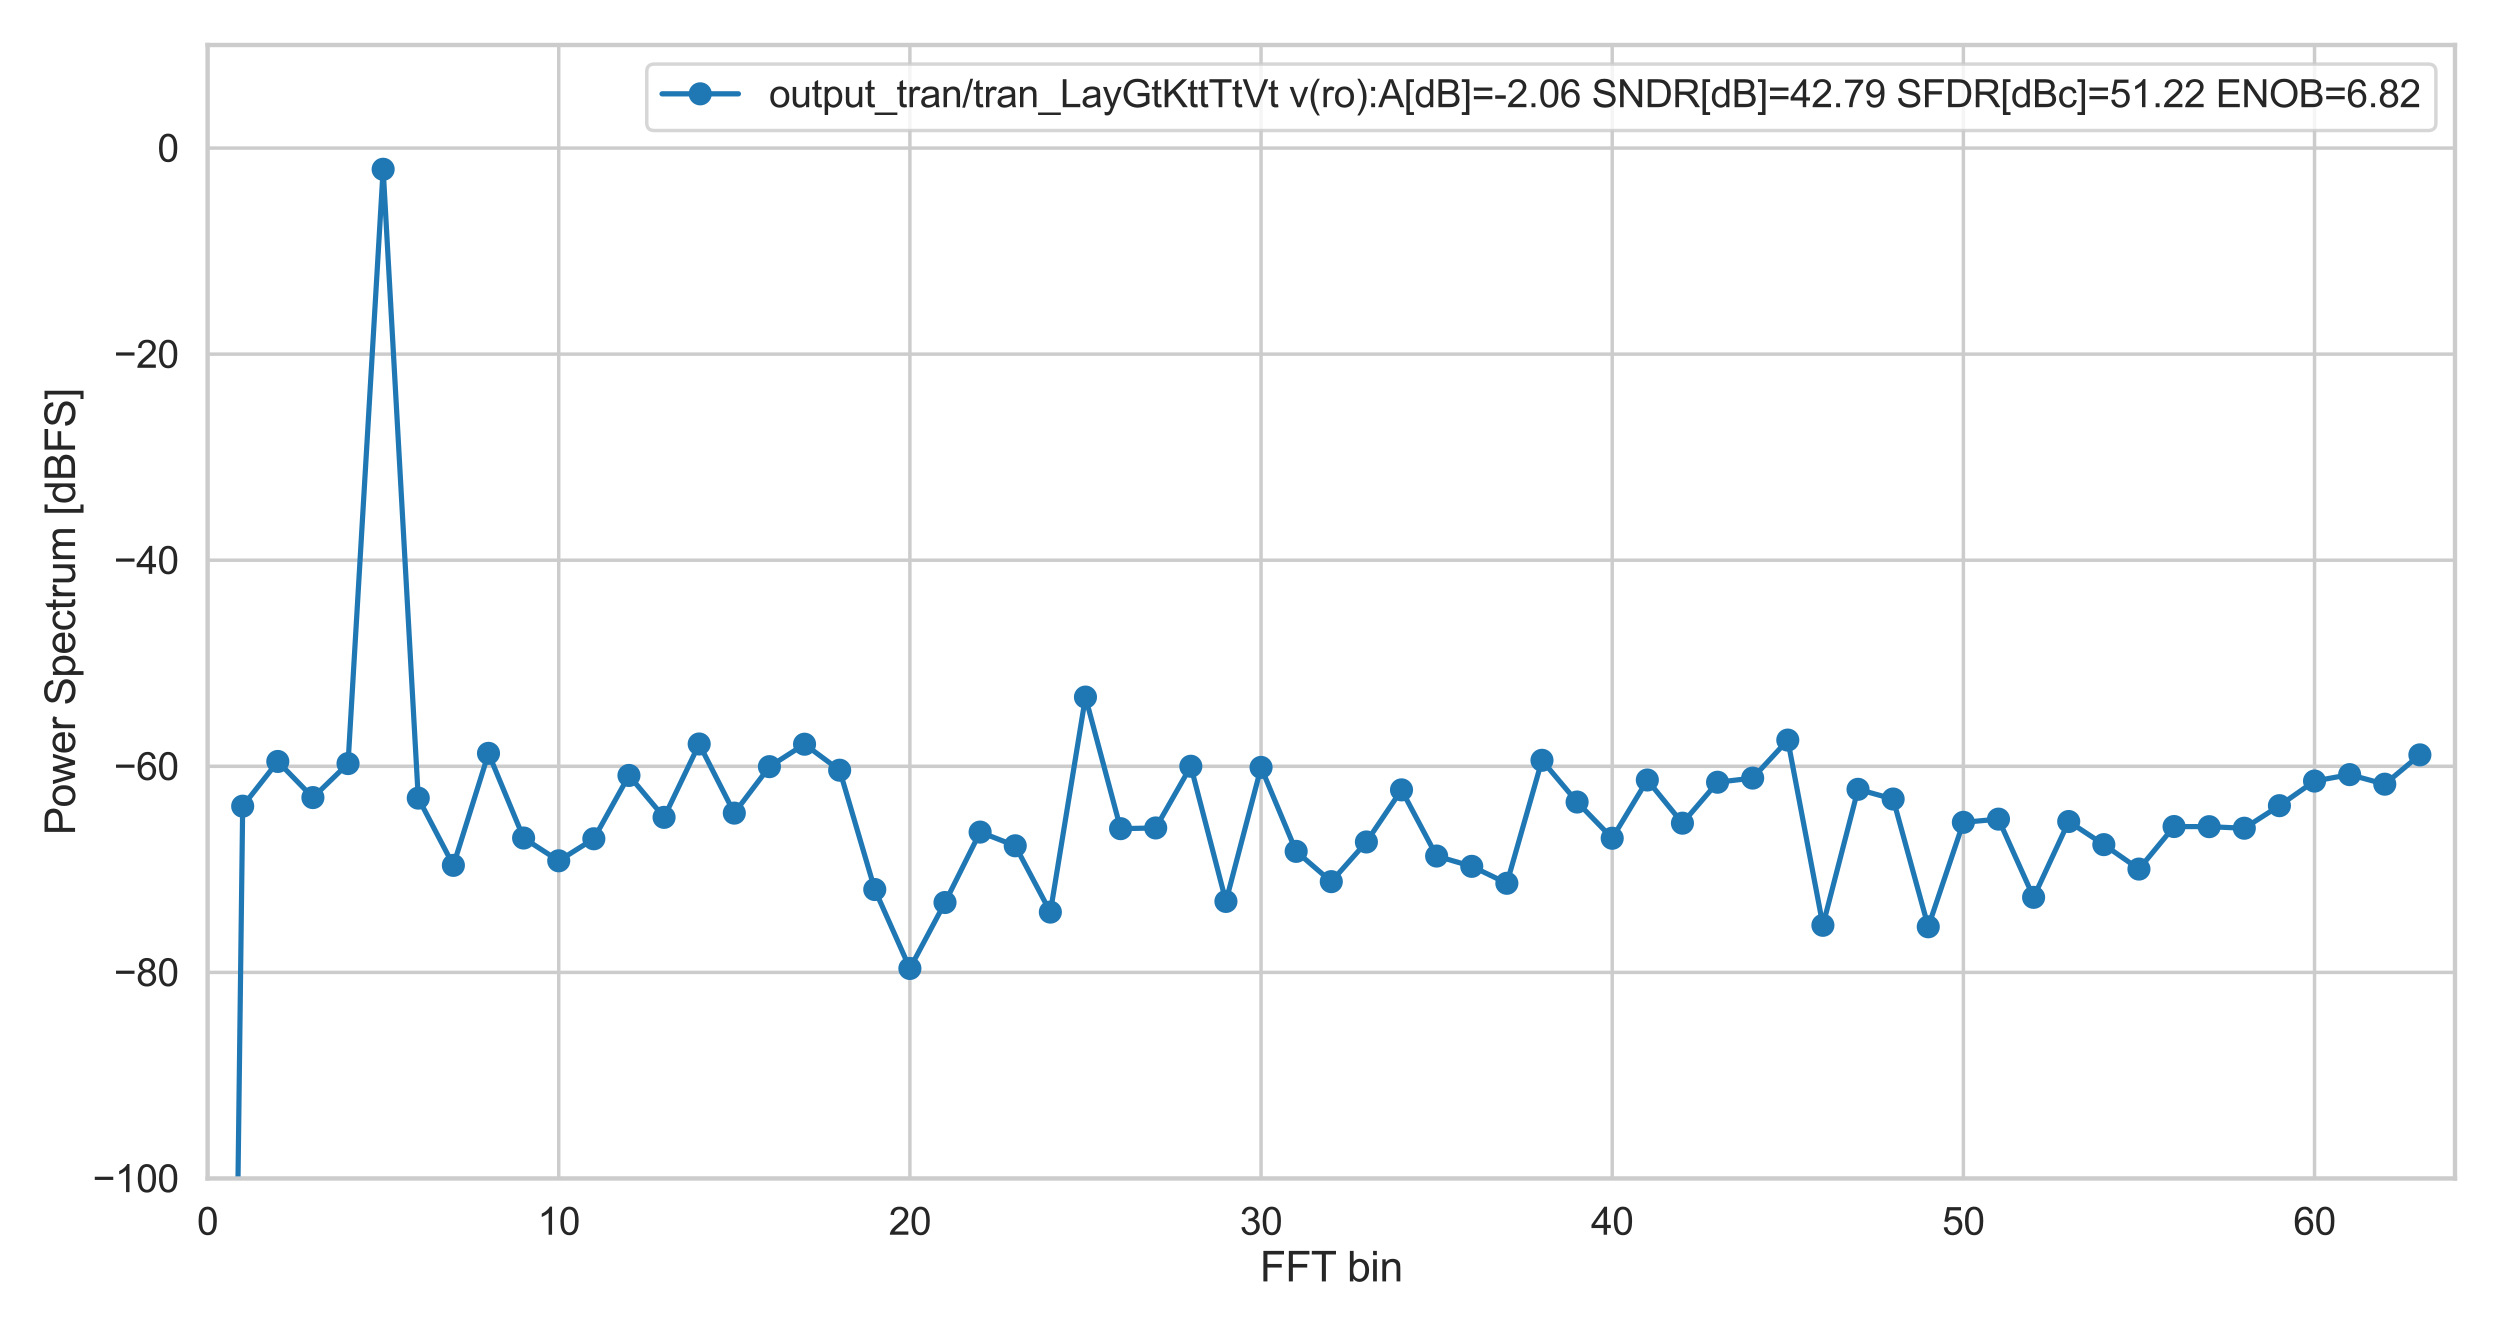 <?xml version="1.0" encoding="utf-8" standalone="no"?>
<!DOCTYPE svg PUBLIC "-//W3C//DTD SVG 1.1//EN"
  "http://www.w3.org/Graphics/SVG/1.1/DTD/svg11.dtd">
<svg xmlns:xlink="http://www.w3.org/1999/xlink" width="1080pt" height="576pt" viewBox="0 0 1080 576" xmlns="http://www.w3.org/2000/svg" version="1.1">
 <defs>
  <style type="text/css">*{stroke-linejoin: round; stroke-linecap: butt}</style>
 </defs>
 <g id="figure_1">
  <g id="patch_1">
   <path d="M 0 576 
L 1080 576 
L 1080 0 
L 0 0 
z
" style="fill: #ffffff"/>
  </g>
  <g id="axes_1">
   <g id="patch_2">
    <path d="M 89.67 509.1 
L 1060.56 509.1 
L 1060.56 19.44 
L 89.67 19.44 
z
" style="fill: #ffffff"/>
   </g>
   <g id="matplotlib.axis_1">
    <g id="xtick_1">
     <g id="line2d_1">
      <path d="M 89.67 509.1 
L 89.67 19.44 
" clip-path="url(#p4abded95f3)" style="fill: none; stroke: #cccccc; stroke-width: 1.5; stroke-linecap: round"/>
     </g>
     <g id="text_1">
      <!-- 0 -->
      <g style="fill: #262626" transform="translate(85.082 533.41) scale(0.165 -0.165)">
       <defs>
        <path id="ArialMT-30" d="M 266 2259 
Q 266 3072 433 3567 
Q 600 4063 929 4331 
Q 1259 4600 1759 4600 
Q 2128 4600 2406 4451 
Q 2684 4303 2865 4023 
Q 3047 3744 3150 3342 
Q 3253 2941 3253 2259 
Q 3253 1453 3087 958 
Q 2922 463 2592 192 
Q 2263 -78 1759 -78 
Q 1097 -78 719 397 
Q 266 969 266 2259 
z
M 844 2259 
Q 844 1131 1108 757 
Q 1372 384 1759 384 
Q 2147 384 2411 759 
Q 2675 1134 2675 2259 
Q 2675 3391 2411 3762 
Q 2147 4134 1753 4134 
Q 1366 4134 1134 3806 
Q 844 3388 844 2259 
z
" transform="scale(0.016)"/>
       </defs>
       <use xlink:href="#ArialMT-30"/>
      </g>
     </g>
    </g>
    <g id="xtick_2">
     <g id="line2d_2">
      <path d="M 241.372 509.1 
L 241.372 19.44 
" clip-path="url(#p4abded95f3)" style="fill: none; stroke: #cccccc; stroke-width: 1.5; stroke-linecap: round"/>
     </g>
     <g id="text_2">
      <!-- 10 -->
      <g style="fill: #262626" transform="translate(232.196 533.41) scale(0.165 -0.165)">
       <defs>
        <path id="ArialMT-31" d="M 2384 0 
L 1822 0 
L 1822 3584 
Q 1619 3391 1289 3197 
Q 959 3003 697 2906 
L 697 3450 
Q 1169 3672 1522 3987 
Q 1875 4303 2022 4600 
L 2384 4600 
L 2384 0 
z
" transform="scale(0.016)"/>
       </defs>
       <use xlink:href="#ArialMT-31"/>
       <use xlink:href="#ArialMT-30" x="55.615"/>
      </g>
     </g>
    </g>
    <g id="xtick_3">
     <g id="line2d_3">
      <path d="M 393.073 509.1 
L 393.073 19.44 
" clip-path="url(#p4abded95f3)" style="fill: none; stroke: #cccccc; stroke-width: 1.5; stroke-linecap: round"/>
     </g>
     <g id="text_3">
      <!-- 20 -->
      <g style="fill: #262626" transform="translate(383.898 533.41) scale(0.165 -0.165)">
       <defs>
        <path id="ArialMT-32" d="M 3222 541 
L 3222 0 
L 194 0 
Q 188 203 259 391 
Q 375 700 629 1000 
Q 884 1300 1366 1694 
Q 2113 2306 2375 2664 
Q 2638 3022 2638 3341 
Q 2638 3675 2398 3904 
Q 2159 4134 1775 4134 
Q 1369 4134 1125 3890 
Q 881 3647 878 3216 
L 300 3275 
Q 359 3922 746 4261 
Q 1134 4600 1788 4600 
Q 2447 4600 2831 4234 
Q 3216 3869 3216 3328 
Q 3216 3053 3103 2787 
Q 2991 2522 2730 2228 
Q 2469 1934 1863 1422 
Q 1356 997 1212 845 
Q 1069 694 975 541 
L 3222 541 
z
" transform="scale(0.016)"/>
       </defs>
       <use xlink:href="#ArialMT-32"/>
       <use xlink:href="#ArialMT-30" x="55.615"/>
      </g>
     </g>
    </g>
    <g id="xtick_4">
     <g id="line2d_4">
      <path d="M 544.775 509.1 
L 544.775 19.44 
" clip-path="url(#p4abded95f3)" style="fill: none; stroke: #cccccc; stroke-width: 1.5; stroke-linecap: round"/>
     </g>
     <g id="text_4">
      <!-- 30 -->
      <g style="fill: #262626" transform="translate(535.599 533.41) scale(0.165 -0.165)">
       <defs>
        <path id="ArialMT-33" d="M 269 1209 
L 831 1284 
Q 928 806 1161 595 
Q 1394 384 1728 384 
Q 2125 384 2398 659 
Q 2672 934 2672 1341 
Q 2672 1728 2419 1979 
Q 2166 2231 1775 2231 
Q 1616 2231 1378 2169 
L 1441 2663 
Q 1497 2656 1531 2656 
Q 1891 2656 2178 2843 
Q 2466 3031 2466 3422 
Q 2466 3731 2256 3934 
Q 2047 4138 1716 4138 
Q 1388 4138 1169 3931 
Q 950 3725 888 3313 
L 325 3413 
Q 428 3978 793 4289 
Q 1159 4600 1703 4600 
Q 2078 4600 2393 4439 
Q 2709 4278 2876 4000 
Q 3044 3722 3044 3409 
Q 3044 3113 2884 2869 
Q 2725 2625 2413 2481 
Q 2819 2388 3044 2092 
Q 3269 1797 3269 1353 
Q 3269 753 2831 336 
Q 2394 -81 1725 -81 
Q 1122 -81 723 278 
Q 325 638 269 1209 
z
" transform="scale(0.016)"/>
       </defs>
       <use xlink:href="#ArialMT-33"/>
       <use xlink:href="#ArialMT-30" x="55.615"/>
      </g>
     </g>
    </g>
    <g id="xtick_5">
     <g id="line2d_5">
      <path d="M 696.476 509.1 
L 696.476 19.44 
" clip-path="url(#p4abded95f3)" style="fill: none; stroke: #cccccc; stroke-width: 1.5; stroke-linecap: round"/>
     </g>
     <g id="text_5">
      <!-- 40 -->
      <g style="fill: #262626" transform="translate(687.301 533.41) scale(0.165 -0.165)">
       <defs>
        <path id="ArialMT-34" d="M 2069 0 
L 2069 1097 
L 81 1097 
L 81 1613 
L 2172 4581 
L 2631 4581 
L 2631 1613 
L 3250 1613 
L 3250 1097 
L 2631 1097 
L 2631 0 
L 2069 0 
z
M 2069 1613 
L 2069 3678 
L 634 1613 
L 2069 1613 
z
" transform="scale(0.016)"/>
       </defs>
       <use xlink:href="#ArialMT-34"/>
       <use xlink:href="#ArialMT-30" x="55.615"/>
      </g>
     </g>
    </g>
    <g id="xtick_6">
     <g id="line2d_6">
      <path d="M 848.178 509.1 
L 848.178 19.44 
" clip-path="url(#p4abded95f3)" style="fill: none; stroke: #cccccc; stroke-width: 1.5; stroke-linecap: round"/>
     </g>
     <g id="text_6">
      <!-- 50 -->
      <g style="fill: #262626" transform="translate(839.002 533.41) scale(0.165 -0.165)">
       <defs>
        <path id="ArialMT-35" d="M 266 1200 
L 856 1250 
Q 922 819 1161 601 
Q 1400 384 1738 384 
Q 2144 384 2425 690 
Q 2706 997 2706 1503 
Q 2706 1984 2436 2262 
Q 2166 2541 1728 2541 
Q 1456 2541 1237 2417 
Q 1019 2294 894 2097 
L 366 2166 
L 809 4519 
L 3088 4519 
L 3088 3981 
L 1259 3981 
L 1013 2750 
Q 1425 3038 1878 3038 
Q 2478 3038 2890 2622 
Q 3303 2206 3303 1553 
Q 3303 931 2941 478 
Q 2500 -78 1738 -78 
Q 1113 -78 717 272 
Q 322 622 266 1200 
z
" transform="scale(0.016)"/>
       </defs>
       <use xlink:href="#ArialMT-35"/>
       <use xlink:href="#ArialMT-30" x="55.615"/>
      </g>
     </g>
    </g>
    <g id="xtick_7">
     <g id="line2d_7">
      <path d="M 999.879 509.1 
L 999.879 19.44 
" clip-path="url(#p4abded95f3)" style="fill: none; stroke: #cccccc; stroke-width: 1.5; stroke-linecap: round"/>
     </g>
     <g id="text_7">
      <!-- 60 -->
      <g style="fill: #262626" transform="translate(990.704 533.41) scale(0.165 -0.165)">
       <defs>
        <path id="ArialMT-36" d="M 3184 3459 
L 2625 3416 
Q 2550 3747 2413 3897 
Q 2184 4138 1850 4138 
Q 1581 4138 1378 3988 
Q 1113 3794 959 3422 
Q 806 3050 800 2363 
Q 1003 2672 1297 2822 
Q 1591 2972 1913 2972 
Q 2475 2972 2870 2558 
Q 3266 2144 3266 1488 
Q 3266 1056 3080 686 
Q 2894 316 2569 119 
Q 2244 -78 1831 -78 
Q 1128 -78 684 439 
Q 241 956 241 2144 
Q 241 3472 731 4075 
Q 1159 4600 1884 4600 
Q 2425 4600 2770 4297 
Q 3116 3994 3184 3459 
z
M 888 1484 
Q 888 1194 1011 928 
Q 1134 663 1356 523 
Q 1578 384 1822 384 
Q 2178 384 2434 671 
Q 2691 959 2691 1453 
Q 2691 1928 2437 2201 
Q 2184 2475 1800 2475 
Q 1419 2475 1153 2201 
Q 888 1928 888 1484 
z
" transform="scale(0.016)"/>
       </defs>
       <use xlink:href="#ArialMT-36"/>
       <use xlink:href="#ArialMT-30" x="55.615"/>
      </g>
     </g>
    </g>
    <g id="text_8">
     <!-- FFT bin -->
     <g style="fill: #262626" transform="translate(544.272 553.574) scale(0.18 -0.18)">
      <defs>
       <path id="ArialMT-46" d="M 525 0 
L 525 4581 
L 3616 4581 
L 3616 4041 
L 1131 4041 
L 1131 2622 
L 3281 2622 
L 3281 2081 
L 1131 2081 
L 1131 0 
L 525 0 
z
" transform="scale(0.016)"/>
       <path id="ArialMT-54" d="M 1659 0 
L 1659 4041 
L 150 4041 
L 150 4581 
L 3781 4581 
L 3781 4041 
L 2266 4041 
L 2266 0 
L 1659 0 
z
" transform="scale(0.016)"/>
       <path id="ArialMT-20" transform="scale(0.016)"/>
       <path id="ArialMT-62" d="M 941 0 
L 419 0 
L 419 4581 
L 981 4581 
L 981 2947 
Q 1338 3394 1891 3394 
Q 2197 3394 2470 3270 
Q 2744 3147 2920 2923 
Q 3097 2700 3197 2384 
Q 3297 2069 3297 1709 
Q 3297 856 2875 390 
Q 2453 -75 1863 -75 
Q 1275 -75 941 416 
L 941 0 
z
M 934 1684 
Q 934 1088 1097 822 
Q 1363 388 1816 388 
Q 2184 388 2453 708 
Q 2722 1028 2722 1663 
Q 2722 2313 2464 2622 
Q 2206 2931 1841 2931 
Q 1472 2931 1203 2611 
Q 934 2291 934 1684 
z
" transform="scale(0.016)"/>
       <path id="ArialMT-69" d="M 425 3934 
L 425 4581 
L 988 4581 
L 988 3934 
L 425 3934 
z
M 425 0 
L 425 3319 
L 988 3319 
L 988 0 
L 425 0 
z
" transform="scale(0.016)"/>
       <path id="ArialMT-6e" d="M 422 0 
L 422 3319 
L 928 3319 
L 928 2847 
Q 1294 3394 1984 3394 
Q 2284 3394 2536 3286 
Q 2788 3178 2913 3003 
Q 3038 2828 3088 2588 
Q 3119 2431 3119 2041 
L 3119 0 
L 2556 0 
L 2556 2019 
Q 2556 2363 2490 2533 
Q 2425 2703 2258 2804 
Q 2091 2906 1866 2906 
Q 1506 2906 1245 2678 
Q 984 2450 984 1813 
L 984 0 
L 422 0 
z
" transform="scale(0.016)"/>
      </defs>
      <use xlink:href="#ArialMT-46"/>
      <use xlink:href="#ArialMT-46" x="61.084"/>
      <use xlink:href="#ArialMT-54" x="122.168"/>
      <use xlink:href="#ArialMT-20" x="181.502"/>
      <use xlink:href="#ArialMT-62" x="209.285"/>
      <use xlink:href="#ArialMT-69" x="264.9"/>
      <use xlink:href="#ArialMT-6e" x="287.117"/>
     </g>
    </g>
   </g>
   <g id="matplotlib.axis_2">
    <g id="ytick_1">
     <g id="line2d_8">
      <path d="M 89.67 509.1 
L 1060.56 509.1 
" clip-path="url(#p4abded95f3)" style="fill: none; stroke: #cccccc; stroke-width: 1.5; stroke-linecap: round"/>
     </g>
     <g id="text_9">
      <!-- −100 -->
      <g style="fill: #262626" transform="translate(40.006 515.005) scale(0.165 -0.165)">
       <defs>
        <path id="ArialMT-2212" d="M 3381 1997 
L 356 1997 
L 356 2522 
L 3381 2522 
L 3381 1997 
z
" transform="scale(0.016)"/>
       </defs>
       <use xlink:href="#ArialMT-2212"/>
       <use xlink:href="#ArialMT-31" x="58.398"/>
       <use xlink:href="#ArialMT-30" x="114.014"/>
       <use xlink:href="#ArialMT-30" x="169.629"/>
      </g>
     </g>
    </g>
    <g id="ytick_2">
     <g id="line2d_9">
      <path d="M 89.67 420.071 
L 1060.56 420.071 
" clip-path="url(#p4abded95f3)" style="fill: none; stroke: #cccccc; stroke-width: 1.5; stroke-linecap: round"/>
     </g>
     <g id="text_10">
      <!-- −80 -->
      <g style="fill: #262626" transform="translate(49.182 425.976) scale(0.165 -0.165)">
       <defs>
        <path id="ArialMT-38" d="M 1131 2484 
Q 781 2613 612 2850 
Q 444 3088 444 3419 
Q 444 3919 803 4259 
Q 1163 4600 1759 4600 
Q 2359 4600 2725 4251 
Q 3091 3903 3091 3403 
Q 3091 3084 2923 2848 
Q 2756 2613 2416 2484 
Q 2838 2347 3058 2040 
Q 3278 1734 3278 1309 
Q 3278 722 2862 322 
Q 2447 -78 1769 -78 
Q 1091 -78 675 323 
Q 259 725 259 1325 
Q 259 1772 486 2073 
Q 713 2375 1131 2484 
z
M 1019 3438 
Q 1019 3113 1228 2906 
Q 1438 2700 1772 2700 
Q 2097 2700 2305 2904 
Q 2513 3109 2513 3406 
Q 2513 3716 2298 3927 
Q 2084 4138 1766 4138 
Q 1444 4138 1231 3931 
Q 1019 3725 1019 3438 
z
M 838 1322 
Q 838 1081 952 856 
Q 1066 631 1291 507 
Q 1516 384 1775 384 
Q 2178 384 2440 643 
Q 2703 903 2703 1303 
Q 2703 1709 2433 1975 
Q 2163 2241 1756 2241 
Q 1359 2241 1098 1978 
Q 838 1716 838 1322 
z
" transform="scale(0.016)"/>
       </defs>
       <use xlink:href="#ArialMT-2212"/>
       <use xlink:href="#ArialMT-38" x="58.398"/>
       <use xlink:href="#ArialMT-30" x="114.014"/>
      </g>
     </g>
    </g>
    <g id="ytick_3">
     <g id="line2d_10">
      <path d="M 89.67 331.042 
L 1060.56 331.042 
" clip-path="url(#p4abded95f3)" style="fill: none; stroke: #cccccc; stroke-width: 1.5; stroke-linecap: round"/>
     </g>
     <g id="text_11">
      <!-- −60 -->
      <g style="fill: #262626" transform="translate(49.182 336.947) scale(0.165 -0.165)">
       <use xlink:href="#ArialMT-2212"/>
       <use xlink:href="#ArialMT-36" x="58.398"/>
       <use xlink:href="#ArialMT-30" x="114.014"/>
      </g>
     </g>
    </g>
    <g id="ytick_4">
     <g id="line2d_11">
      <path d="M 89.67 242.013 
L 1060.56 242.013 
" clip-path="url(#p4abded95f3)" style="fill: none; stroke: #cccccc; stroke-width: 1.5; stroke-linecap: round"/>
     </g>
     <g id="text_12">
      <!-- −40 -->
      <g style="fill: #262626" transform="translate(49.182 247.918) scale(0.165 -0.165)">
       <use xlink:href="#ArialMT-2212"/>
       <use xlink:href="#ArialMT-34" x="58.398"/>
       <use xlink:href="#ArialMT-30" x="114.014"/>
      </g>
     </g>
    </g>
    <g id="ytick_5">
     <g id="line2d_12">
      <path d="M 89.67 152.984 
L 1060.56 152.984 
" clip-path="url(#p4abded95f3)" style="fill: none; stroke: #cccccc; stroke-width: 1.5; stroke-linecap: round"/>
     </g>
     <g id="text_13">
      <!-- −20 -->
      <g style="fill: #262626" transform="translate(49.182 158.889) scale(0.165 -0.165)">
       <use xlink:href="#ArialMT-2212"/>
       <use xlink:href="#ArialMT-32" x="58.398"/>
       <use xlink:href="#ArialMT-30" x="114.014"/>
      </g>
     </g>
    </g>
    <g id="ytick_6">
     <g id="line2d_13">
      <path d="M 89.67 63.955 
L 1060.56 63.955 
" clip-path="url(#p4abded95f3)" style="fill: none; stroke: #cccccc; stroke-width: 1.5; stroke-linecap: round"/>
     </g>
     <g id="text_14">
      <!-- 0 -->
      <g style="fill: #262626" transform="translate(67.994 69.86) scale(0.165 -0.165)">
       <use xlink:href="#ArialMT-30"/>
      </g>
     </g>
    </g>
    <g id="text_15">
     <!-- Power Spectrum [dBFS] -->
     <g style="fill: #262626" transform="translate(32.429 360.801) rotate(-90) scale(0.18 -0.18)">
      <defs>
       <path id="ArialMT-50" d="M 494 0 
L 494 4581 
L 2222 4581 
Q 2678 4581 2919 4538 
Q 3256 4481 3484 4323 
Q 3713 4166 3852 3881 
Q 3991 3597 3991 3256 
Q 3991 2672 3619 2267 
Q 3247 1863 2275 1863 
L 1100 1863 
L 1100 0 
L 494 0 
z
M 1100 2403 
L 2284 2403 
Q 2872 2403 3119 2622 
Q 3366 2841 3366 3238 
Q 3366 3525 3220 3729 
Q 3075 3934 2838 4000 
Q 2684 4041 2272 4041 
L 1100 4041 
L 1100 2403 
z
" transform="scale(0.016)"/>
       <path id="ArialMT-6f" d="M 213 1659 
Q 213 2581 725 3025 
Q 1153 3394 1769 3394 
Q 2453 3394 2887 2945 
Q 3322 2497 3322 1706 
Q 3322 1066 3130 698 
Q 2938 331 2570 128 
Q 2203 -75 1769 -75 
Q 1072 -75 642 372 
Q 213 819 213 1659 
z
M 791 1659 
Q 791 1022 1069 705 
Q 1347 388 1769 388 
Q 2188 388 2466 706 
Q 2744 1025 2744 1678 
Q 2744 2294 2464 2611 
Q 2184 2928 1769 2928 
Q 1347 2928 1069 2612 
Q 791 2297 791 1659 
z
" transform="scale(0.016)"/>
       <path id="ArialMT-77" d="M 1034 0 
L 19 3319 
L 600 3319 
L 1128 1403 
L 1325 691 
Q 1338 744 1497 1375 
L 2025 3319 
L 2603 3319 
L 3100 1394 
L 3266 759 
L 3456 1400 
L 4025 3319 
L 4572 3319 
L 3534 0 
L 2950 0 
L 2422 1988 
L 2294 2553 
L 1622 0 
L 1034 0 
z
" transform="scale(0.016)"/>
       <path id="ArialMT-65" d="M 2694 1069 
L 3275 997 
Q 3138 488 2766 206 
Q 2394 -75 1816 -75 
Q 1088 -75 661 373 
Q 234 822 234 1631 
Q 234 2469 665 2931 
Q 1097 3394 1784 3394 
Q 2450 3394 2872 2941 
Q 3294 2488 3294 1666 
Q 3294 1616 3291 1516 
L 816 1516 
Q 847 969 1125 678 
Q 1403 388 1819 388 
Q 2128 388 2347 550 
Q 2566 713 2694 1069 
z
M 847 1978 
L 2700 1978 
Q 2663 2397 2488 2606 
Q 2219 2931 1791 2931 
Q 1403 2931 1139 2672 
Q 875 2413 847 1978 
z
" transform="scale(0.016)"/>
       <path id="ArialMT-72" d="M 416 0 
L 416 3319 
L 922 3319 
L 922 2816 
Q 1116 3169 1280 3281 
Q 1444 3394 1641 3394 
Q 1925 3394 2219 3213 
L 2025 2691 
Q 1819 2813 1613 2813 
Q 1428 2813 1281 2702 
Q 1134 2591 1072 2394 
Q 978 2094 978 1738 
L 978 0 
L 416 0 
z
" transform="scale(0.016)"/>
       <path id="ArialMT-53" d="M 288 1472 
L 859 1522 
Q 900 1178 1048 958 
Q 1197 738 1509 602 
Q 1822 466 2213 466 
Q 2559 466 2825 569 
Q 3091 672 3220 851 
Q 3350 1031 3350 1244 
Q 3350 1459 3225 1620 
Q 3100 1781 2813 1891 
Q 2628 1963 1997 2114 
Q 1366 2266 1113 2400 
Q 784 2572 623 2826 
Q 463 3081 463 3397 
Q 463 3744 659 4045 
Q 856 4347 1234 4503 
Q 1613 4659 2075 4659 
Q 2584 4659 2973 4495 
Q 3363 4331 3572 4012 
Q 3781 3694 3797 3291 
L 3216 3247 
Q 3169 3681 2898 3903 
Q 2628 4125 2100 4125 
Q 1550 4125 1298 3923 
Q 1047 3722 1047 3438 
Q 1047 3191 1225 3031 
Q 1400 2872 2139 2705 
Q 2878 2538 3153 2413 
Q 3553 2228 3743 1945 
Q 3934 1663 3934 1294 
Q 3934 928 3725 604 
Q 3516 281 3123 101 
Q 2731 -78 2241 -78 
Q 1619 -78 1198 103 
Q 778 284 539 648 
Q 300 1013 288 1472 
z
" transform="scale(0.016)"/>
       <path id="ArialMT-70" d="M 422 -1272 
L 422 3319 
L 934 3319 
L 934 2888 
Q 1116 3141 1344 3267 
Q 1572 3394 1897 3394 
Q 2322 3394 2647 3175 
Q 2972 2956 3137 2557 
Q 3303 2159 3303 1684 
Q 3303 1175 3120 767 
Q 2938 359 2589 142 
Q 2241 -75 1856 -75 
Q 1575 -75 1351 44 
Q 1128 163 984 344 
L 984 -1272 
L 422 -1272 
z
M 931 1641 
Q 931 1000 1190 694 
Q 1450 388 1819 388 
Q 2194 388 2461 705 
Q 2728 1022 2728 1688 
Q 2728 2322 2467 2637 
Q 2206 2953 1844 2953 
Q 1484 2953 1207 2617 
Q 931 2281 931 1641 
z
" transform="scale(0.016)"/>
       <path id="ArialMT-63" d="M 2588 1216 
L 3141 1144 
Q 3050 572 2676 248 
Q 2303 -75 1759 -75 
Q 1078 -75 664 370 
Q 250 816 250 1647 
Q 250 2184 428 2587 
Q 606 2991 970 3192 
Q 1334 3394 1763 3394 
Q 2303 3394 2647 3120 
Q 2991 2847 3088 2344 
L 2541 2259 
Q 2463 2594 2264 2762 
Q 2066 2931 1784 2931 
Q 1359 2931 1093 2626 
Q 828 2322 828 1663 
Q 828 994 1084 691 
Q 1341 388 1753 388 
Q 2084 388 2306 591 
Q 2528 794 2588 1216 
z
" transform="scale(0.016)"/>
       <path id="ArialMT-74" d="M 1650 503 
L 1731 6 
Q 1494 -44 1306 -44 
Q 1000 -44 831 53 
Q 663 150 594 308 
Q 525 466 525 972 
L 525 2881 
L 113 2881 
L 113 3319 
L 525 3319 
L 525 4141 
L 1084 4478 
L 1084 3319 
L 1650 3319 
L 1650 2881 
L 1084 2881 
L 1084 941 
Q 1084 700 1114 631 
Q 1144 563 1211 522 
Q 1278 481 1403 481 
Q 1497 481 1650 503 
z
" transform="scale(0.016)"/>
       <path id="ArialMT-75" d="M 2597 0 
L 2597 488 
Q 2209 -75 1544 -75 
Q 1250 -75 995 37 
Q 741 150 617 320 
Q 494 491 444 738 
Q 409 903 409 1263 
L 409 3319 
L 972 3319 
L 972 1478 
Q 972 1038 1006 884 
Q 1059 663 1231 536 
Q 1403 409 1656 409 
Q 1909 409 2131 539 
Q 2353 669 2445 892 
Q 2538 1116 2538 1541 
L 2538 3319 
L 3100 3319 
L 3100 0 
L 2597 0 
z
" transform="scale(0.016)"/>
       <path id="ArialMT-6d" d="M 422 0 
L 422 3319 
L 925 3319 
L 925 2853 
Q 1081 3097 1340 3245 
Q 1600 3394 1931 3394 
Q 2300 3394 2536 3241 
Q 2772 3088 2869 2813 
Q 3263 3394 3894 3394 
Q 4388 3394 4653 3120 
Q 4919 2847 4919 2278 
L 4919 0 
L 4359 0 
L 4359 2091 
Q 4359 2428 4304 2576 
Q 4250 2725 4106 2815 
Q 3963 2906 3769 2906 
Q 3419 2906 3187 2673 
Q 2956 2441 2956 1928 
L 2956 0 
L 2394 0 
L 2394 2156 
Q 2394 2531 2256 2718 
Q 2119 2906 1806 2906 
Q 1569 2906 1367 2781 
Q 1166 2656 1075 2415 
Q 984 2175 984 1722 
L 984 0 
L 422 0 
z
" transform="scale(0.016)"/>
       <path id="ArialMT-5b" d="M 434 -1272 
L 434 4581 
L 1675 4581 
L 1675 4116 
L 997 4116 
L 997 -806 
L 1675 -806 
L 1675 -1272 
L 434 -1272 
z
" transform="scale(0.016)"/>
       <path id="ArialMT-64" d="M 2575 0 
L 2575 419 
Q 2259 -75 1647 -75 
Q 1250 -75 917 144 
Q 584 363 401 755 
Q 219 1147 219 1656 
Q 219 2153 384 2558 
Q 550 2963 881 3178 
Q 1213 3394 1622 3394 
Q 1922 3394 2156 3267 
Q 2391 3141 2538 2938 
L 2538 4581 
L 3097 4581 
L 3097 0 
L 2575 0 
z
M 797 1656 
Q 797 1019 1065 703 
Q 1334 388 1700 388 
Q 2069 388 2326 689 
Q 2584 991 2584 1609 
Q 2584 2291 2321 2609 
Q 2059 2928 1675 2928 
Q 1300 2928 1048 2622 
Q 797 2316 797 1656 
z
" transform="scale(0.016)"/>
       <path id="ArialMT-42" d="M 469 0 
L 469 4581 
L 2188 4581 
Q 2713 4581 3030 4442 
Q 3347 4303 3526 4014 
Q 3706 3725 3706 3409 
Q 3706 3116 3547 2856 
Q 3388 2597 3066 2438 
Q 3481 2316 3704 2022 
Q 3928 1728 3928 1328 
Q 3928 1006 3792 729 
Q 3656 453 3456 303 
Q 3256 153 2954 76 
Q 2653 0 2216 0 
L 469 0 
z
M 1075 2656 
L 2066 2656 
Q 2469 2656 2644 2709 
Q 2875 2778 2992 2937 
Q 3109 3097 3109 3338 
Q 3109 3566 3000 3739 
Q 2891 3913 2687 3977 
Q 2484 4041 1991 4041 
L 1075 4041 
L 1075 2656 
z
M 1075 541 
L 2216 541 
Q 2509 541 2628 563 
Q 2838 600 2978 687 
Q 3119 775 3209 942 
Q 3300 1109 3300 1328 
Q 3300 1584 3169 1773 
Q 3038 1963 2805 2039 
Q 2572 2116 2134 2116 
L 1075 2116 
L 1075 541 
z
" transform="scale(0.016)"/>
       <path id="ArialMT-5d" d="M 1363 -1272 
L 122 -1272 
L 122 -806 
L 800 -806 
L 800 4116 
L 122 4116 
L 122 4581 
L 1363 4581 
L 1363 -1272 
z
" transform="scale(0.016)"/>
      </defs>
      <use xlink:href="#ArialMT-50"/>
      <use xlink:href="#ArialMT-6f" x="66.699"/>
      <use xlink:href="#ArialMT-77" x="122.314"/>
      <use xlink:href="#ArialMT-65" x="194.531"/>
      <use xlink:href="#ArialMT-72" x="250.146"/>
      <use xlink:href="#ArialMT-20" x="283.447"/>
      <use xlink:href="#ArialMT-53" x="311.23"/>
      <use xlink:href="#ArialMT-70" x="377.93"/>
      <use xlink:href="#ArialMT-65" x="433.545"/>
      <use xlink:href="#ArialMT-63" x="489.16"/>
      <use xlink:href="#ArialMT-74" x="539.16"/>
      <use xlink:href="#ArialMT-72" x="566.943"/>
      <use xlink:href="#ArialMT-75" x="600.244"/>
      <use xlink:href="#ArialMT-6d" x="655.859"/>
      <use xlink:href="#ArialMT-20" x="739.16"/>
      <use xlink:href="#ArialMT-5b" x="766.943"/>
      <use xlink:href="#ArialMT-64" x="794.727"/>
      <use xlink:href="#ArialMT-42" x="850.342"/>
      <use xlink:href="#ArialMT-46" x="917.041"/>
      <use xlink:href="#ArialMT-53" x="978.125"/>
      <use xlink:href="#ArialMT-5d" x="1044.824"/>
     </g>
    </g>
   </g>
   <g id="line2d_14">
    <path d="M 101.972 577 
L 104.84 348.273 
L 120.01 328.949 
L 135.18 344.556 
L 150.351 329.862 
L 165.521 73.126 
L 180.691 344.787 
L 195.861 373.839 
L 211.031 325.449 
L 226.201 362.024 
L 241.372 371.869 
L 256.542 362.347 
L 271.712 334.994 
L 286.882 353.1 
L 302.052 321.405 
L 317.222 351.264 
L 332.392 331.197 
L 347.563 321.499 
L 362.733 332.737 
L 377.903 384.27 
L 393.073 418.381 
L 408.243 389.884 
L 423.413 359.464 
L 438.584 365.381 
L 453.754 394.027 
L 468.924 301.14 
L 484.094 357.982 
L 499.264 357.68 
L 514.434 331.027 
L 529.605 389.417 
L 544.775 331.524 
L 559.945 367.792 
L 575.115 380.87 
L 590.285 363.732 
L 605.455 341.226 
L 620.625 369.811 
L 635.796 374.264 
L 650.966 381.582 
L 666.136 328.453 
L 681.306 346.48 
L 696.476 362.126 
L 711.646 336.964 
L 726.817 355.618 
L 741.987 337.927 
L 757.157 336.132 
L 772.327 319.719 
L 787.497 399.733 
L 802.667 340.989 
L 817.837 345.184 
L 833.008 400.375 
L 848.178 355.254 
L 863.348 353.868 
L 878.518 387.653 
L 893.688 354.896 
L 908.858 364.881 
L 924.029 375.44 
L 939.199 357.063 
L 954.369 357.126 
L 969.539 357.796 
L 984.709 348.049 
L 999.879 337.422 
L 1015.05 334.638 
L 1030.22 338.77 
L 1045.39 326.103 
" clip-path="url(#p4abded95f3)" style="fill: none; stroke: #1f77b4; stroke-width: 2.25; stroke-linecap: round"/>
    <defs>
     <path id="m860448d04f" d="M 0 4.5 
C 1.193 4.5 2.338 4.026 3.182 3.182 
C 4.026 2.338 4.5 1.193 4.5 0 
C 4.5 -1.193 4.026 -2.338 3.182 -3.182 
C 2.338 -4.026 1.193 -4.5 0 -4.5 
C -1.193 -4.5 -2.338 -4.026 -3.182 -3.182 
C -4.026 -2.338 -4.5 -1.193 -4.5 0 
C -4.5 1.193 -4.026 2.338 -3.182 3.182 
C -2.338 4.026 -1.193 4.5 0 4.5 
z
" style="stroke: #1f77b4"/>
    </defs>
    <g clip-path="url(#p4abded95f3)">
     <use xlink:href="#m860448d04f" x="89.67" y="1558.134" style="fill: #1f77b4; stroke: #1f77b4"/>
     <use xlink:href="#m860448d04f" x="104.84" y="348.273" style="fill: #1f77b4; stroke: #1f77b4"/>
     <use xlink:href="#m860448d04f" x="120.01" y="328.949" style="fill: #1f77b4; stroke: #1f77b4"/>
     <use xlink:href="#m860448d04f" x="135.18" y="344.556" style="fill: #1f77b4; stroke: #1f77b4"/>
     <use xlink:href="#m860448d04f" x="150.351" y="329.862" style="fill: #1f77b4; stroke: #1f77b4"/>
     <use xlink:href="#m860448d04f" x="165.521" y="73.126" style="fill: #1f77b4; stroke: #1f77b4"/>
     <use xlink:href="#m860448d04f" x="180.691" y="344.787" style="fill: #1f77b4; stroke: #1f77b4"/>
     <use xlink:href="#m860448d04f" x="195.861" y="373.839" style="fill: #1f77b4; stroke: #1f77b4"/>
     <use xlink:href="#m860448d04f" x="211.031" y="325.449" style="fill: #1f77b4; stroke: #1f77b4"/>
     <use xlink:href="#m860448d04f" x="226.201" y="362.024" style="fill: #1f77b4; stroke: #1f77b4"/>
     <use xlink:href="#m860448d04f" x="241.372" y="371.869" style="fill: #1f77b4; stroke: #1f77b4"/>
     <use xlink:href="#m860448d04f" x="256.542" y="362.347" style="fill: #1f77b4; stroke: #1f77b4"/>
     <use xlink:href="#m860448d04f" x="271.712" y="334.994" style="fill: #1f77b4; stroke: #1f77b4"/>
     <use xlink:href="#m860448d04f" x="286.882" y="353.1" style="fill: #1f77b4; stroke: #1f77b4"/>
     <use xlink:href="#m860448d04f" x="302.052" y="321.405" style="fill: #1f77b4; stroke: #1f77b4"/>
     <use xlink:href="#m860448d04f" x="317.222" y="351.264" style="fill: #1f77b4; stroke: #1f77b4"/>
     <use xlink:href="#m860448d04f" x="332.392" y="331.197" style="fill: #1f77b4; stroke: #1f77b4"/>
     <use xlink:href="#m860448d04f" x="347.563" y="321.499" style="fill: #1f77b4; stroke: #1f77b4"/>
     <use xlink:href="#m860448d04f" x="362.733" y="332.737" style="fill: #1f77b4; stroke: #1f77b4"/>
     <use xlink:href="#m860448d04f" x="377.903" y="384.27" style="fill: #1f77b4; stroke: #1f77b4"/>
     <use xlink:href="#m860448d04f" x="393.073" y="418.381" style="fill: #1f77b4; stroke: #1f77b4"/>
     <use xlink:href="#m860448d04f" x="408.243" y="389.884" style="fill: #1f77b4; stroke: #1f77b4"/>
     <use xlink:href="#m860448d04f" x="423.413" y="359.464" style="fill: #1f77b4; stroke: #1f77b4"/>
     <use xlink:href="#m860448d04f" x="438.584" y="365.381" style="fill: #1f77b4; stroke: #1f77b4"/>
     <use xlink:href="#m860448d04f" x="453.754" y="394.027" style="fill: #1f77b4; stroke: #1f77b4"/>
     <use xlink:href="#m860448d04f" x="468.924" y="301.14" style="fill: #1f77b4; stroke: #1f77b4"/>
     <use xlink:href="#m860448d04f" x="484.094" y="357.982" style="fill: #1f77b4; stroke: #1f77b4"/>
     <use xlink:href="#m860448d04f" x="499.264" y="357.68" style="fill: #1f77b4; stroke: #1f77b4"/>
     <use xlink:href="#m860448d04f" x="514.434" y="331.027" style="fill: #1f77b4; stroke: #1f77b4"/>
     <use xlink:href="#m860448d04f" x="529.605" y="389.417" style="fill: #1f77b4; stroke: #1f77b4"/>
     <use xlink:href="#m860448d04f" x="544.775" y="331.524" style="fill: #1f77b4; stroke: #1f77b4"/>
     <use xlink:href="#m860448d04f" x="559.945" y="367.792" style="fill: #1f77b4; stroke: #1f77b4"/>
     <use xlink:href="#m860448d04f" x="575.115" y="380.87" style="fill: #1f77b4; stroke: #1f77b4"/>
     <use xlink:href="#m860448d04f" x="590.285" y="363.732" style="fill: #1f77b4; stroke: #1f77b4"/>
     <use xlink:href="#m860448d04f" x="605.455" y="341.226" style="fill: #1f77b4; stroke: #1f77b4"/>
     <use xlink:href="#m860448d04f" x="620.625" y="369.811" style="fill: #1f77b4; stroke: #1f77b4"/>
     <use xlink:href="#m860448d04f" x="635.796" y="374.264" style="fill: #1f77b4; stroke: #1f77b4"/>
     <use xlink:href="#m860448d04f" x="650.966" y="381.582" style="fill: #1f77b4; stroke: #1f77b4"/>
     <use xlink:href="#m860448d04f" x="666.136" y="328.453" style="fill: #1f77b4; stroke: #1f77b4"/>
     <use xlink:href="#m860448d04f" x="681.306" y="346.48" style="fill: #1f77b4; stroke: #1f77b4"/>
     <use xlink:href="#m860448d04f" x="696.476" y="362.126" style="fill: #1f77b4; stroke: #1f77b4"/>
     <use xlink:href="#m860448d04f" x="711.646" y="336.964" style="fill: #1f77b4; stroke: #1f77b4"/>
     <use xlink:href="#m860448d04f" x="726.817" y="355.618" style="fill: #1f77b4; stroke: #1f77b4"/>
     <use xlink:href="#m860448d04f" x="741.987" y="337.927" style="fill: #1f77b4; stroke: #1f77b4"/>
     <use xlink:href="#m860448d04f" x="757.157" y="336.132" style="fill: #1f77b4; stroke: #1f77b4"/>
     <use xlink:href="#m860448d04f" x="772.327" y="319.719" style="fill: #1f77b4; stroke: #1f77b4"/>
     <use xlink:href="#m860448d04f" x="787.497" y="399.733" style="fill: #1f77b4; stroke: #1f77b4"/>
     <use xlink:href="#m860448d04f" x="802.667" y="340.989" style="fill: #1f77b4; stroke: #1f77b4"/>
     <use xlink:href="#m860448d04f" x="817.837" y="345.184" style="fill: #1f77b4; stroke: #1f77b4"/>
     <use xlink:href="#m860448d04f" x="833.008" y="400.375" style="fill: #1f77b4; stroke: #1f77b4"/>
     <use xlink:href="#m860448d04f" x="848.178" y="355.254" style="fill: #1f77b4; stroke: #1f77b4"/>
     <use xlink:href="#m860448d04f" x="863.348" y="353.868" style="fill: #1f77b4; stroke: #1f77b4"/>
     <use xlink:href="#m860448d04f" x="878.518" y="387.653" style="fill: #1f77b4; stroke: #1f77b4"/>
     <use xlink:href="#m860448d04f" x="893.688" y="354.896" style="fill: #1f77b4; stroke: #1f77b4"/>
     <use xlink:href="#m860448d04f" x="908.858" y="364.881" style="fill: #1f77b4; stroke: #1f77b4"/>
     <use xlink:href="#m860448d04f" x="924.029" y="375.44" style="fill: #1f77b4; stroke: #1f77b4"/>
     <use xlink:href="#m860448d04f" x="939.199" y="357.063" style="fill: #1f77b4; stroke: #1f77b4"/>
     <use xlink:href="#m860448d04f" x="954.369" y="357.126" style="fill: #1f77b4; stroke: #1f77b4"/>
     <use xlink:href="#m860448d04f" x="969.539" y="357.796" style="fill: #1f77b4; stroke: #1f77b4"/>
     <use xlink:href="#m860448d04f" x="984.709" y="348.049" style="fill: #1f77b4; stroke: #1f77b4"/>
     <use xlink:href="#m860448d04f" x="999.879" y="337.422" style="fill: #1f77b4; stroke: #1f77b4"/>
     <use xlink:href="#m860448d04f" x="1015.05" y="334.638" style="fill: #1f77b4; stroke: #1f77b4"/>
     <use xlink:href="#m860448d04f" x="1030.22" y="338.77" style="fill: #1f77b4; stroke: #1f77b4"/>
     <use xlink:href="#m860448d04f" x="1045.39" y="326.103" style="fill: #1f77b4; stroke: #1f77b4"/>
    </g>
   </g>
   <g id="patch_3">
    <path d="M 89.67 509.1 
L 89.67 19.44 
" style="fill: none; stroke: #cccccc; stroke-width: 1.875; stroke-linejoin: miter; stroke-linecap: square"/>
   </g>
   <g id="patch_4">
    <path d="M 1060.56 509.1 
L 1060.56 19.44 
" style="fill: none; stroke: #cccccc; stroke-width: 1.875; stroke-linejoin: miter; stroke-linecap: square"/>
   </g>
   <g id="patch_5">
    <path d="M 89.67 509.1 
L 1060.56 509.1 
" style="fill: none; stroke: #cccccc; stroke-width: 1.875; stroke-linejoin: miter; stroke-linecap: square"/>
   </g>
   <g id="patch_6">
    <path d="M 89.67 19.44 
L 1060.56 19.44 
" style="fill: none; stroke: #cccccc; stroke-width: 1.875; stroke-linejoin: miter; stroke-linecap: square"/>
   </g>
   <g id="legend_1">
    <g id="patch_7">
     <path d="M 282.704 56.385 
L 1049.01 56.385 
Q 1052.31 56.385 1052.31 53.085 
L 1052.31 30.99 
Q 1052.31 27.69 1049.01 27.69 
L 282.704 27.69 
Q 279.404 27.69 279.404 30.99 
L 279.404 53.085 
Q 279.404 56.385 282.704 56.385 
z
" style="fill: #ffffff; opacity: 0.8; stroke: #cccccc; stroke-width: 1.5; stroke-linejoin: miter"/>
    </g>
    <g id="line2d_15">
     <path d="M 286.004 40.537 
L 302.504 40.537 
L 319.004 40.537 
" style="fill: none; stroke: #1f77b4; stroke-width: 2.25; stroke-linecap: round"/>
     <g>
      <use xlink:href="#m860448d04f" x="302.504" y="40.537" style="fill: #1f77b4; stroke: #1f77b4"/>
     </g>
    </g>
    <g id="text_16">
     <!-- output_tran/tran_LayGtKttTtVt v(ro):A[dB]=-2.06 SNDR[dB]=42.79 SFDR[dBc]=51.22 ENOB=6.82 -->
     <g style="fill: #262626" transform="translate(332.204 46.312) scale(0.165 -0.165)">
      <defs>
       <path id="ArialMT-5f" d="M -97 -1272 
L -97 -866 
L 3631 -866 
L 3631 -1272 
L -97 -1272 
z
" transform="scale(0.016)"/>
       <path id="ArialMT-61" d="M 2588 409 
Q 2275 144 1986 34 
Q 1697 -75 1366 -75 
Q 819 -75 525 192 
Q 231 459 231 875 
Q 231 1119 342 1320 
Q 453 1522 633 1644 
Q 813 1766 1038 1828 
Q 1203 1872 1538 1913 
Q 2219 1994 2541 2106 
Q 2544 2222 2544 2253 
Q 2544 2597 2384 2738 
Q 2169 2928 1744 2928 
Q 1347 2928 1158 2789 
Q 969 2650 878 2297 
L 328 2372 
Q 403 2725 575 2942 
Q 747 3159 1072 3276 
Q 1397 3394 1825 3394 
Q 2250 3394 2515 3294 
Q 2781 3194 2906 3042 
Q 3031 2891 3081 2659 
Q 3109 2516 3109 2141 
L 3109 1391 
Q 3109 606 3145 398 
Q 3181 191 3288 0 
L 2700 0 
Q 2613 175 2588 409 
z
M 2541 1666 
Q 2234 1541 1622 1453 
Q 1275 1403 1131 1340 
Q 988 1278 909 1158 
Q 831 1038 831 891 
Q 831 666 1001 516 
Q 1172 366 1500 366 
Q 1825 366 2078 508 
Q 2331 650 2450 897 
Q 2541 1088 2541 1459 
L 2541 1666 
z
" transform="scale(0.016)"/>
       <path id="ArialMT-2f" d="M 0 -78 
L 1328 4659 
L 1778 4659 
L 453 -78 
L 0 -78 
z
" transform="scale(0.016)"/>
       <path id="ArialMT-4c" d="M 469 0 
L 469 4581 
L 1075 4581 
L 1075 541 
L 3331 541 
L 3331 0 
L 469 0 
z
" transform="scale(0.016)"/>
       <path id="ArialMT-79" d="M 397 -1278 
L 334 -750 
Q 519 -800 656 -800 
Q 844 -800 956 -737 
Q 1069 -675 1141 -563 
Q 1194 -478 1313 -144 
Q 1328 -97 1363 -6 
L 103 3319 
L 709 3319 
L 1400 1397 
Q 1534 1031 1641 628 
Q 1738 1016 1872 1384 
L 2581 3319 
L 3144 3319 
L 1881 -56 
Q 1678 -603 1566 -809 
Q 1416 -1088 1222 -1217 
Q 1028 -1347 759 -1347 
Q 597 -1347 397 -1278 
z
" transform="scale(0.016)"/>
       <path id="ArialMT-47" d="M 2638 1797 
L 2638 2334 
L 4578 2338 
L 4578 638 
Q 4131 281 3656 101 
Q 3181 -78 2681 -78 
Q 2006 -78 1454 211 
Q 903 500 622 1047 
Q 341 1594 341 2269 
Q 341 2938 620 3517 
Q 900 4097 1425 4378 
Q 1950 4659 2634 4659 
Q 3131 4659 3532 4498 
Q 3934 4338 4162 4050 
Q 4391 3763 4509 3300 
L 3963 3150 
Q 3859 3500 3706 3700 
Q 3553 3900 3268 4020 
Q 2984 4141 2638 4141 
Q 2222 4141 1919 4014 
Q 1616 3888 1430 3681 
Q 1244 3475 1141 3228 
Q 966 2803 966 2306 
Q 966 1694 1177 1281 
Q 1388 869 1791 669 
Q 2194 469 2647 469 
Q 3041 469 3416 620 
Q 3791 772 3984 944 
L 3984 1797 
L 2638 1797 
z
" transform="scale(0.016)"/>
       <path id="ArialMT-4b" d="M 469 0 
L 469 4581 
L 1075 4581 
L 1075 2309 
L 3350 4581 
L 4172 4581 
L 2250 2725 
L 4256 0 
L 3456 0 
L 1825 2319 
L 1075 1588 
L 1075 0 
L 469 0 
z
" transform="scale(0.016)"/>
       <path id="ArialMT-56" d="M 1803 0 
L 28 4581 
L 684 4581 
L 1875 1253 
Q 2019 853 2116 503 
Q 2222 878 2363 1253 
L 3600 4581 
L 4219 4581 
L 2425 0 
L 1803 0 
z
" transform="scale(0.016)"/>
       <path id="ArialMT-76" d="M 1344 0 
L 81 3319 
L 675 3319 
L 1388 1331 
Q 1503 1009 1600 663 
Q 1675 925 1809 1294 
L 2547 3319 
L 3125 3319 
L 1869 0 
L 1344 0 
z
" transform="scale(0.016)"/>
       <path id="ArialMT-28" d="M 1497 -1347 
Q 1031 -759 709 28 
Q 388 816 388 1659 
Q 388 2403 628 3084 
Q 909 3875 1497 4659 
L 1900 4659 
Q 1522 4009 1400 3731 
Q 1209 3300 1100 2831 
Q 966 2247 966 1656 
Q 966 153 1900 -1347 
L 1497 -1347 
z
" transform="scale(0.016)"/>
       <path id="ArialMT-29" d="M 791 -1347 
L 388 -1347 
Q 1322 153 1322 1656 
Q 1322 2244 1188 2822 
Q 1081 3291 891 3722 
Q 769 4003 388 4659 
L 791 4659 
Q 1378 3875 1659 3084 
Q 1900 2403 1900 1659 
Q 1900 816 1576 28 
Q 1253 -759 791 -1347 
z
" transform="scale(0.016)"/>
       <path id="ArialMT-3a" d="M 578 2678 
L 578 3319 
L 1219 3319 
L 1219 2678 
L 578 2678 
z
M 578 0 
L 578 641 
L 1219 641 
L 1219 0 
L 578 0 
z
" transform="scale(0.016)"/>
       <path id="ArialMT-41" d="M -9 0 
L 1750 4581 
L 2403 4581 
L 4278 0 
L 3588 0 
L 3053 1388 
L 1138 1388 
L 634 0 
L -9 0 
z
M 1313 1881 
L 2866 1881 
L 2388 3150 
Q 2169 3728 2063 4100 
Q 1975 3659 1816 3225 
L 1313 1881 
z
" transform="scale(0.016)"/>
       <path id="ArialMT-3d" d="M 3381 2694 
L 356 2694 
L 356 3219 
L 3381 3219 
L 3381 2694 
z
M 3381 1303 
L 356 1303 
L 356 1828 
L 3381 1828 
L 3381 1303 
z
" transform="scale(0.016)"/>
       <path id="ArialMT-2d" d="M 203 1375 
L 203 1941 
L 1931 1941 
L 1931 1375 
L 203 1375 
z
" transform="scale(0.016)"/>
       <path id="ArialMT-2e" d="M 581 0 
L 581 641 
L 1222 641 
L 1222 0 
L 581 0 
z
" transform="scale(0.016)"/>
       <path id="ArialMT-4e" d="M 488 0 
L 488 4581 
L 1109 4581 
L 3516 984 
L 3516 4581 
L 4097 4581 
L 4097 0 
L 3475 0 
L 1069 3600 
L 1069 0 
L 488 0 
z
" transform="scale(0.016)"/>
       <path id="ArialMT-44" d="M 494 0 
L 494 4581 
L 2072 4581 
Q 2606 4581 2888 4516 
Q 3281 4425 3559 4188 
Q 3922 3881 4101 3404 
Q 4281 2928 4281 2316 
Q 4281 1794 4159 1391 
Q 4038 988 3847 723 
Q 3656 459 3429 307 
Q 3203 156 2883 78 
Q 2563 0 2147 0 
L 494 0 
z
M 1100 541 
L 2078 541 
Q 2531 541 2789 625 
Q 3047 709 3200 863 
Q 3416 1078 3536 1442 
Q 3656 1806 3656 2325 
Q 3656 3044 3420 3430 
Q 3184 3816 2847 3947 
Q 2603 4041 2063 4041 
L 1100 4041 
L 1100 541 
z
" transform="scale(0.016)"/>
       <path id="ArialMT-52" d="M 503 0 
L 503 4581 
L 2534 4581 
Q 3147 4581 3465 4457 
Q 3784 4334 3975 4021 
Q 4166 3709 4166 3331 
Q 4166 2844 3850 2509 
Q 3534 2175 2875 2084 
Q 3116 1969 3241 1856 
Q 3506 1613 3744 1247 
L 4541 0 
L 3778 0 
L 3172 953 
Q 2906 1366 2734 1584 
Q 2563 1803 2427 1890 
Q 2291 1978 2150 2013 
Q 2047 2034 1813 2034 
L 1109 2034 
L 1109 0 
L 503 0 
z
M 1109 2559 
L 2413 2559 
Q 2828 2559 3062 2645 
Q 3297 2731 3419 2920 
Q 3541 3109 3541 3331 
Q 3541 3656 3305 3865 
Q 3069 4075 2559 4075 
L 1109 4075 
L 1109 2559 
z
" transform="scale(0.016)"/>
       <path id="ArialMT-37" d="M 303 3981 
L 303 4522 
L 3269 4522 
L 3269 4084 
Q 2831 3619 2401 2847 
Q 1972 2075 1738 1259 
Q 1569 684 1522 0 
L 944 0 
Q 953 541 1156 1306 
Q 1359 2072 1739 2783 
Q 2119 3494 2547 3981 
L 303 3981 
z
" transform="scale(0.016)"/>
       <path id="ArialMT-39" d="M 350 1059 
L 891 1109 
Q 959 728 1153 556 
Q 1347 384 1650 384 
Q 1909 384 2104 503 
Q 2300 622 2425 820 
Q 2550 1019 2634 1356 
Q 2719 1694 2719 2044 
Q 2719 2081 2716 2156 
Q 2547 1888 2255 1720 
Q 1963 1553 1622 1553 
Q 1053 1553 659 1965 
Q 266 2378 266 3053 
Q 266 3750 677 4175 
Q 1088 4600 1706 4600 
Q 2153 4600 2523 4359 
Q 2894 4119 3086 3673 
Q 3278 3228 3278 2384 
Q 3278 1506 3087 986 
Q 2897 466 2520 194 
Q 2144 -78 1638 -78 
Q 1100 -78 759 220 
Q 419 519 350 1059 
z
M 2653 3081 
Q 2653 3566 2395 3850 
Q 2138 4134 1775 4134 
Q 1400 4134 1122 3828 
Q 844 3522 844 3034 
Q 844 2597 1108 2323 
Q 1372 2050 1759 2050 
Q 2150 2050 2401 2323 
Q 2653 2597 2653 3081 
z
" transform="scale(0.016)"/>
       <path id="ArialMT-45" d="M 506 0 
L 506 4581 
L 3819 4581 
L 3819 4041 
L 1113 4041 
L 1113 2638 
L 3647 2638 
L 3647 2100 
L 1113 2100 
L 1113 541 
L 3925 541 
L 3925 0 
L 506 0 
z
" transform="scale(0.016)"/>
       <path id="ArialMT-4f" d="M 309 2231 
Q 309 3372 921 4017 
Q 1534 4663 2503 4663 
Q 3138 4663 3647 4359 
Q 4156 4056 4423 3514 
Q 4691 2972 4691 2284 
Q 4691 1588 4409 1038 
Q 4128 488 3612 205 
Q 3097 -78 2500 -78 
Q 1853 -78 1343 234 
Q 834 547 571 1087 
Q 309 1628 309 2231 
z
M 934 2222 
Q 934 1394 1379 917 
Q 1825 441 2497 441 
Q 3181 441 3623 922 
Q 4066 1403 4066 2288 
Q 4066 2847 3877 3264 
Q 3688 3681 3323 3911 
Q 2959 4141 2506 4141 
Q 1863 4141 1398 3698 
Q 934 3256 934 2222 
z
" transform="scale(0.016)"/>
      </defs>
      <use xlink:href="#ArialMT-6f"/>
      <use xlink:href="#ArialMT-75" x="55.615"/>
      <use xlink:href="#ArialMT-74" x="111.23"/>
      <use xlink:href="#ArialMT-70" x="139.014"/>
      <use xlink:href="#ArialMT-75" x="194.629"/>
      <use xlink:href="#ArialMT-74" x="250.244"/>
      <use xlink:href="#ArialMT-5f" x="278.027"/>
      <use xlink:href="#ArialMT-74" x="333.643"/>
      <use xlink:href="#ArialMT-72" x="361.426"/>
      <use xlink:href="#ArialMT-61" x="394.727"/>
      <use xlink:href="#ArialMT-6e" x="450.342"/>
      <use xlink:href="#ArialMT-2f" x="505.957"/>
      <use xlink:href="#ArialMT-74" x="533.74"/>
      <use xlink:href="#ArialMT-72" x="561.523"/>
      <use xlink:href="#ArialMT-61" x="594.824"/>
      <use xlink:href="#ArialMT-6e" x="650.439"/>
      <use xlink:href="#ArialMT-5f" x="706.055"/>
      <use xlink:href="#ArialMT-4c" x="761.67"/>
      <use xlink:href="#ArialMT-61" x="817.285"/>
      <use xlink:href="#ArialMT-79" x="872.9"/>
      <use xlink:href="#ArialMT-47" x="922.9"/>
      <use xlink:href="#ArialMT-74" x="1000.684"/>
      <use xlink:href="#ArialMT-4b" x="1028.467"/>
      <use xlink:href="#ArialMT-74" x="1095.166"/>
      <use xlink:href="#ArialMT-74" x="1122.949"/>
      <use xlink:href="#ArialMT-54" x="1150.732"/>
      <use xlink:href="#ArialMT-74" x="1211.816"/>
      <use xlink:href="#ArialMT-56" x="1239.6"/>
      <use xlink:href="#ArialMT-74" x="1306.299"/>
      <use xlink:href="#ArialMT-20" x="1334.082"/>
      <use xlink:href="#ArialMT-76" x="1361.865"/>
      <use xlink:href="#ArialMT-28" x="1411.865"/>
      <use xlink:href="#ArialMT-72" x="1445.166"/>
      <use xlink:href="#ArialMT-6f" x="1478.467"/>
      <use xlink:href="#ArialMT-29" x="1534.082"/>
      <use xlink:href="#ArialMT-3a" x="1567.383"/>
      <use xlink:href="#ArialMT-41" x="1595.166"/>
      <use xlink:href="#ArialMT-5b" x="1661.865"/>
      <use xlink:href="#ArialMT-64" x="1689.648"/>
      <use xlink:href="#ArialMT-42" x="1745.264"/>
      <use xlink:href="#ArialMT-5d" x="1811.963"/>
      <use xlink:href="#ArialMT-3d" x="1839.746"/>
      <use xlink:href="#ArialMT-2d" x="1898.145"/>
      <use xlink:href="#ArialMT-32" x="1931.445"/>
      <use xlink:href="#ArialMT-2e" x="1987.061"/>
      <use xlink:href="#ArialMT-30" x="2014.844"/>
      <use xlink:href="#ArialMT-36" x="2070.459"/>
      <use xlink:href="#ArialMT-20" x="2126.074"/>
      <use xlink:href="#ArialMT-53" x="2153.857"/>
      <use xlink:href="#ArialMT-4e" x="2220.557"/>
      <use xlink:href="#ArialMT-44" x="2292.773"/>
      <use xlink:href="#ArialMT-52" x="2364.99"/>
      <use xlink:href="#ArialMT-5b" x="2437.207"/>
      <use xlink:href="#ArialMT-64" x="2464.99"/>
      <use xlink:href="#ArialMT-42" x="2520.605"/>
      <use xlink:href="#ArialMT-5d" x="2587.305"/>
      <use xlink:href="#ArialMT-3d" x="2615.088"/>
      <use xlink:href="#ArialMT-34" x="2673.486"/>
      <use xlink:href="#ArialMT-32" x="2729.102"/>
      <use xlink:href="#ArialMT-2e" x="2784.717"/>
      <use xlink:href="#ArialMT-37" x="2812.5"/>
      <use xlink:href="#ArialMT-39" x="2868.115"/>
      <use xlink:href="#ArialMT-20" x="2923.73"/>
      <use xlink:href="#ArialMT-53" x="2951.514"/>
      <use xlink:href="#ArialMT-46" x="3018.213"/>
      <use xlink:href="#ArialMT-44" x="3079.297"/>
      <use xlink:href="#ArialMT-52" x="3151.514"/>
      <use xlink:href="#ArialMT-5b" x="3223.73"/>
      <use xlink:href="#ArialMT-64" x="3251.514"/>
      <use xlink:href="#ArialMT-42" x="3307.129"/>
      <use xlink:href="#ArialMT-63" x="3373.828"/>
      <use xlink:href="#ArialMT-5d" x="3423.828"/>
      <use xlink:href="#ArialMT-3d" x="3451.611"/>
      <use xlink:href="#ArialMT-35" x="3510.01"/>
      <use xlink:href="#ArialMT-31" x="3565.625"/>
      <use xlink:href="#ArialMT-2e" x="3621.24"/>
      <use xlink:href="#ArialMT-32" x="3649.023"/>
      <use xlink:href="#ArialMT-32" x="3704.639"/>
      <use xlink:href="#ArialMT-20" x="3760.254"/>
      <use xlink:href="#ArialMT-45" x="3788.037"/>
      <use xlink:href="#ArialMT-4e" x="3854.736"/>
      <use xlink:href="#ArialMT-4f" x="3926.953"/>
      <use xlink:href="#ArialMT-42" x="4004.736"/>
      <use xlink:href="#ArialMT-3d" x="4071.436"/>
      <use xlink:href="#ArialMT-36" x="4129.834"/>
      <use xlink:href="#ArialMT-2e" x="4185.449"/>
      <use xlink:href="#ArialMT-38" x="4213.232"/>
      <use xlink:href="#ArialMT-32" x="4268.848"/>
     </g>
    </g>
   </g>
  </g>
 </g>
 <defs>
  <clipPath id="p4abded95f3">
   <rect x="89.67" y="19.44" width="970.89" height="489.66"/>
  </clipPath>
 </defs>
</svg>
